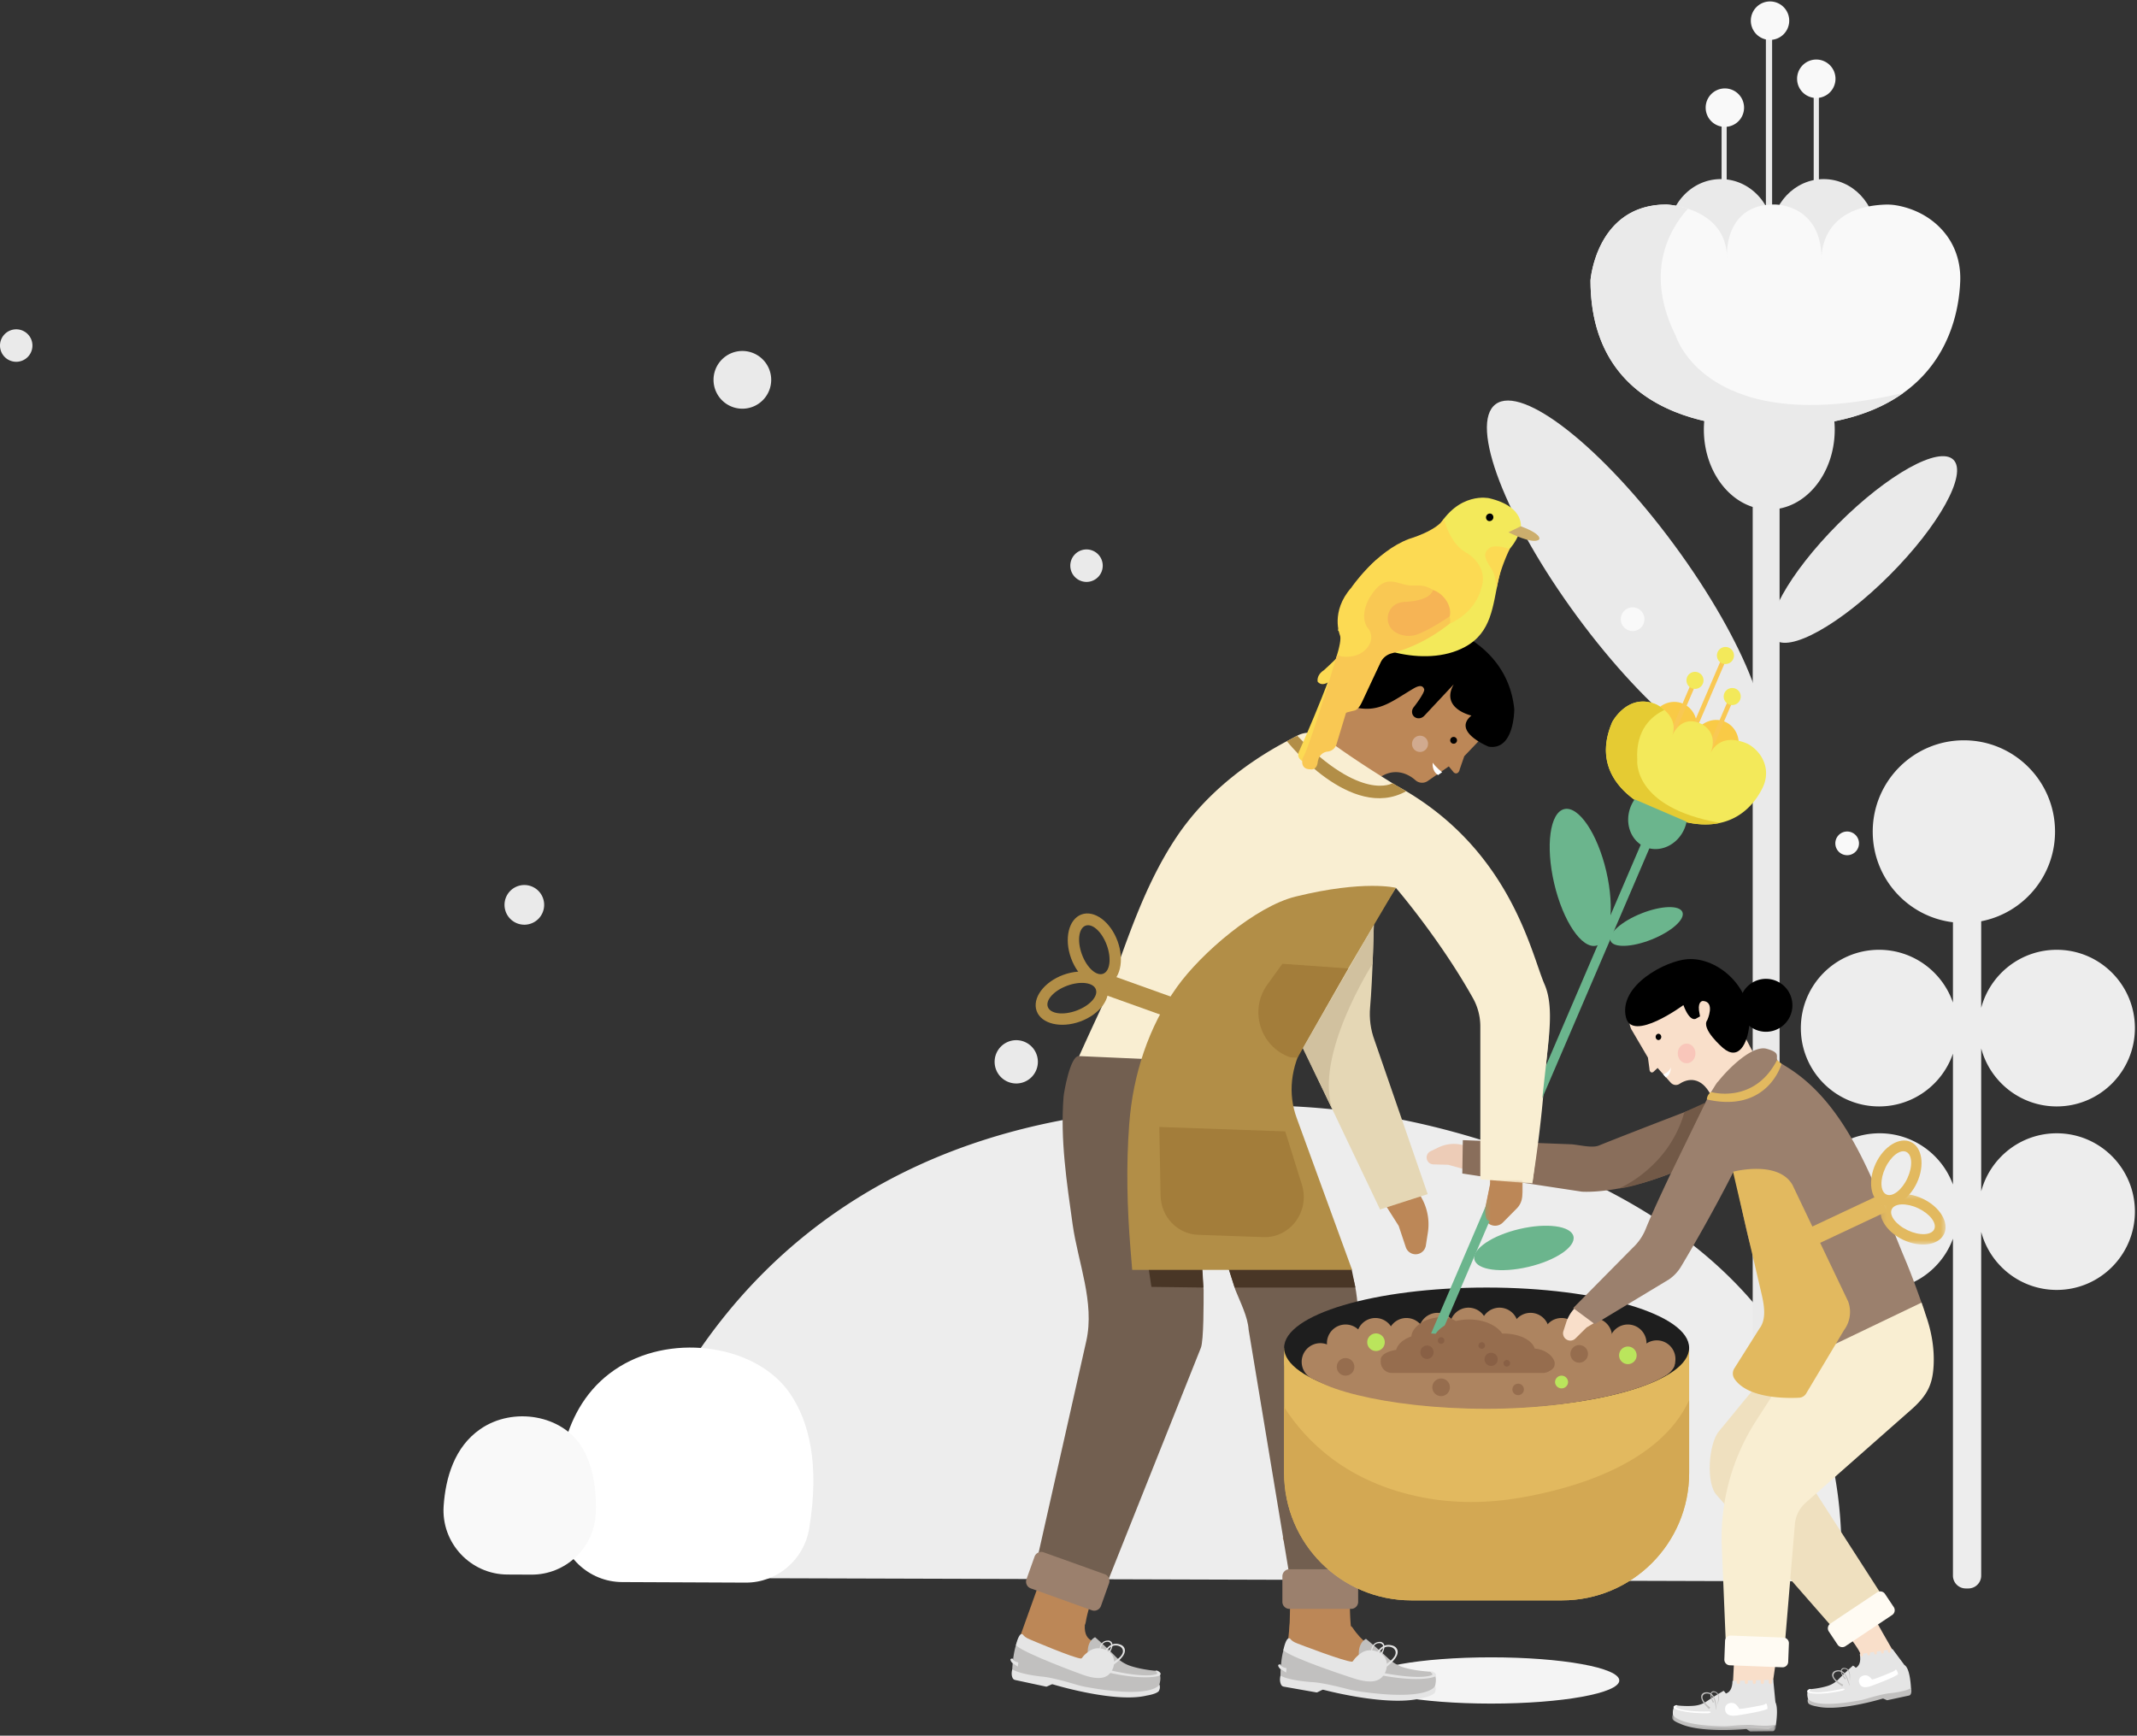 <svg xmlns="http://www.w3.org/2000/svg" xmlns:xlink="http://www.w3.org/1999/xlink" width="474" height="385" viewBox="0 0 474 385">
    <rect x="0" y="0" width="474" height="385" fill="#333333" stroke="none"/>
    <defs>
        <path id="a" d="M.02.028h23.036v3.817H.019z"/>
        <path id="c" d="M.158.285h14.46v11.211H.158z"/>
        <path id="e" d="M.233.083H8.58V11.05H.233z"/>
        <path id="g" d="M0 .261h15.108v34.093H0z"/>
    </defs>
    <g fill="none" fill-rule="evenodd">
        <path fill="#EDEDED" d="M456.194 251.385c-8.027 0-14.777 5.464-16.753 12.881v-31.722c1.976 7.418 8.726 12.882 16.753 12.882 9.578 0 17.342-7.778 17.342-17.373 0-9.594-7.764-17.372-17.342-17.372-8.027 0-14.777 5.464-16.753 12.881v-19.21c9.329-1.797 16.378-10.014 16.378-19.884 0-11.185-9.052-20.253-20.218-20.253s-20.218 9.068-20.218 20.253c0 10.363 7.77 18.902 17.792 20.104v17.814c-2.346-6.811-8.797-11.705-16.393-11.705-9.578 0-17.342 7.778-17.342 17.372 0 9.595 7.764 17.373 17.342 17.373 7.596 0 14.047-4.894 16.393-11.705v29.023c-2.443-6.63-8.807-11.36-16.274-11.36-9.578 0-17.342 7.779-17.342 17.373 0 9.595 7.764 17.373 17.342 17.373 7.467 0 13.831-4.728 16.274-11.36v74.738a2.846 2.846 0 0 0 2.835 2.841h.595a2.847 2.847 0 0 0 2.836-2.84v-76.26c1.976 7.417 8.726 12.881 16.753 12.881 9.578 0 17.342-7.778 17.342-17.373 0-9.594-7.764-17.372-17.342-17.372M134.287 349.974s12.736-96.127 120.572-103.984c32.012-2.332 54.927-.153 83.14 10.053 35.625 12.889 73.413 39.58 70.273 94.75l-273.985-.819z"/>
        <path fill="#EAEAEA" d="M419.124 127.59c-10.968 10.987-22.408 17.341-25.552 14.192-3.144-3.15 3.199-14.61 14.166-25.597 10.969-10.988 22.408-17.342 25.552-14.192 3.144 3.15-3.198 14.61-14.166 25.597M349.852 136.795c-15.94-21.645-24.044-42.752-18.102-47.143 5.942-4.392 23.68 9.596 39.62 31.242 15.939 21.645 24.043 42.752 18.1 47.144-5.94 4.39-23.68-9.597-39.618-31.243"/>
        <path fill="#EAEAEA" d="M388.762 330.59h5.961V72.605h-5.961zM240.89 121.876a3.6 3.6 0 0 0-3.489 3.707 3.598 3.598 0 0 0 3.702 3.494 3.6 3.6 0 0 0 3.489-3.707 3.6 3.6 0 0 0-3.702-3.494"/>
        <path fill="#F9F9F9" d="M362.05 134.722a2.627 2.627 0 0 0-2.546 2.705 2.626 2.626 0 0 0 2.7 2.55 2.626 2.626 0 0 0 2.546-2.705 2.626 2.626 0 0 0-2.7-2.55M409.633 184.445a2.627 2.627 0 0 0-2.545 2.706 2.626 2.626 0 0 0 2.7 2.55 2.626 2.626 0 0 0 2.546-2.706 2.626 2.626 0 0 0-2.7-2.55"/>
        <path fill="#EAEAEA" d="M3.49 73.051a3.6 3.6 0 0 0-3.488 3.706 3.6 3.6 0 0 0 3.701 3.494 3.6 3.6 0 0 0 3.49-3.706A3.599 3.599 0 0 0 3.49 73.05M164.472 77.855a6.4 6.4 0 0 0-6.203 6.59 6.398 6.398 0 0 0 6.581 6.21 6.399 6.399 0 0 0 6.203-6.59 6.398 6.398 0 0 0-6.58-6.21M225.268 230.733a4.8 4.8 0 0 0-4.652 4.943 4.798 4.798 0 0 0 4.935 4.658 4.8 4.8 0 0 0 4.653-4.942 4.798 4.798 0 0 0-4.936-4.659M116.172 196.315a4.4 4.4 0 0 0-4.264 4.53 4.399 4.399 0 0 0 4.524 4.271 4.4 4.4 0 0 0 4.264-4.53 4.398 4.398 0 0 0-4.524-4.27M393.314 52.008c0 6.783-5.203 12.281-11.622 12.281s-11.622-5.498-11.622-12.28c0-6.783 5.203-12.282 11.622-12.282s11.622 5.499 11.622 12.281"/>
        <path fill="#EAEAEA" d="M416.12 52.008c0 6.783-5.204 12.281-11.623 12.281-6.418 0-11.622-5.498-11.622-12.28 0-6.783 5.204-12.282 11.622-12.282 6.419 0 11.622 5.499 11.622 12.281"/>
        <path fill="#EAEAEA" d="M391.686 48.467h1.38V4.585h-1.38z"/>
        <path fill="#F9F9F9" d="M396.86 4.585a4.261 4.261 0 0 1-4.257 4.265 4.261 4.261 0 0 1-4.258-4.265 4.261 4.261 0 0 1 4.258-4.266 4.261 4.261 0 0 1 4.258 4.266"/>
        <path fill="#EAEAEA" d="M402.289 64.122h1.153V20.24h-1.153z"/>
        <path fill="#F9F9F9" d="M407.123 17.472a4.262 4.262 0 0 1-4.258 4.265 4.261 4.261 0 0 1-4.258-4.265 4.261 4.261 0 0 1 4.258-4.265 4.261 4.261 0 0 1 4.258 4.265"/>
        <path fill="#EAEAEA" d="M381.861 71.117h1.128V27.236h-1.128z"/>
        <path fill="#F9F9F9" d="M386.844 23.878a4.261 4.261 0 0 1-4.258 4.265 4.261 4.261 0 0 1-4.257-4.265 4.261 4.261 0 0 1 4.257-4.265 4.261 4.261 0 0 1 4.258 4.265M393.537 94.644s-40.751 3.703-40.751-32.473c0 0 1.273-16.806 16.873-16.806 0 0 13.393.57 13.393 11.963 0 0-.976-11.963 10.485-11.963 0 0 10.506-.285 10.506 12.248 0 0-.907-11.636 14.08-12.226.829-.032 1.664.022 2.48.16 2.824.476 7.73 2.025 11.18 6.678 2.202 2.969 3.144 6.567 3.007 10.162-.37 9.608-5.064 32.341-41.253 32.257"/>
        <path fill="#EAEAEA" d="M371.743 74.599c-6.833-13.68-1.938-23.157 2.628-28.303-2.57-.838-4.712-.931-4.712-.931-15.6 0-16.874 16.806-16.874 16.806 0 36.176 40.752 32.473 40.752 32.473 13.438.03 22.529-3.086 28.673-7.507-43.554 10.373-50.467-12.538-50.467-12.538"/>
        <path fill="#EAEAEA" d="M377.926 95.277c0 9.802 6.498 17.748 14.514 17.748 8.016 0 14.514-7.946 14.514-17.748a21.54 21.54 0 0 0-.39-4.027h-28.248a21.54 21.54 0 0 0-.39 4.027"/>
        <g>
            <path fill="#EDCCB7" d="M326.611 259.871l-5.376-1.498-3.315-.091a1.533 1.533 0 0 1-.623-2.91l1.729-.838a7.932 7.932 0 0 1 6.36-.243l1.225 5.58z"/>
            <path fill="#896E5B" d="M387.528 246.85s-.289-3.543-4.365-3.807c0 0-21.015 8.013-28.531 11.06-1.528.619-4.501-.186-6.147-.281l-24.02-.92-.117 7.403 26.512 4.026s14.217 1.19 34.168-11.453a5.745 5.745 0 0 0 2.172-2.475c.463-1.028.809-2.357.328-3.552"/>
            <path fill="#F9DFCA" d="M393.156 373.704s2.036-14.119 2.977-21.213l-7.386 1.686c-3.951 1.095-5.176 5.516-4.458 9.56.634 3.571.111 8.294.036 10.344-.155 4.226 8.83-.377 8.83-.377"/>
            <path fill="#E5E5E5" d="M381.64 375.649s2.56.833 2.647-2.796l9.028-.255.51 5.273-10.686 2.776s-3.916-3.393-1.5-4.998"/>
            <path fill="#E5E5E5" d="M393.894 382.667s.79-4.68-.434-5.459c0 0-8.34 1.978-9.758 1.681l-.845-.917s.695-1.89-.554-2.916c0 0-1.97 1.123-3.726 2.32a5.852 5.852 0 0 1-2.744.984c-.87.083-2.053.112-3.554-.035 0 0-1.454-.38-1.204 2.145l.447.727s3.37 1.903 8.212 1.965c4.842.062 7.307.055 7.307.055l5.236.334 1.617-.884z"/>
            <path fill="#C1C0BF" d="M381.175 377.33s.583-1.954-1.068-2.186c0 0-1.485-.093-.167 2.558l.249-.164s-1.31-1.929-.125-2.187c0 0 1.344-.101 1.005 1.911-.34 2.013.106.068.106.068"/>
            <path fill="#C1C0BF" d="M380.616 377.975s-.136-2.828-2.336-2.58a1.134 1.134 0 0 0-.593.23c-.437.356-.88 1.291 1.379 3.485l.269-.353s-2.392-1.763-1.533-2.78a.965.965 0 0 1 .626-.319c.559-.07 1.63.1 2.006 2.274.518 2.995.182.043.182.043"/>
            <g transform="translate(370.862 380.245)">
                <mask id="b" fill="#fff">
                    <use xlink:href="#a"/>
                </mask>
                <path fill="#C1C0BF" d="M23.042 2.258s.11.72-.289 1.286a.58.58 0 0 1-.466.247l-4.886.054a.264.264 0 0 1-.156-.05l-.611-.438a.34.34 0 0 0-.23-.064c-1.172.106-10.265.847-14.626-1.2 0 0-1.765-.647-1.729-1.221 0 0-.128-.41.146-.844 0 0 .458 2.437 11.089 2.636a14.6 14.6 0 0 0 1.606-.06c1.303-.12 4.058-.334 5.458-.153 0 0 3.346.338 4.694-.193" mask="url(#b)"/>
            </g>
            <path fill="#FFF" d="M379.04 379.62s-5.336.218-7.22-.839c-.114-.063-.103-.232.015-.289.178-.085.337-.197.121-.25-.186-.045-.43.066-.593.165a.309.309 0 0 0-.039.515s1.8 1.185 7.605 1.103c0 0 1.122-.217.11-.405M391.827 377.957c-.063-.087-.189-.085-.264-.008-.08.083-.272.21-.713.29 0 0-4.518.935-5.083.799-.042-.01-.156-.272-.181-.311a3.083 3.083 0 0 0-.527-.63c-.512-.454-1.28-.455-1.857-.127-.74.421-.723 1.62-.154 2.173.58.564 1.688.454 2.402.347 0 0 5.634-.838 6.595-1.45 0 0-.012-.8-.218-1.083"/>
            <path fill="#F9DFCA" d="M420.346 366.97s-3.945-6.616-10.987-19.747l-10.434 4.518s13.327 11.803 14.012 15.975c.686 4.173 7.41-.747 7.41-.747"/>
            <path fill="#E5E5E5" d="M410.476 370.177s2.675.308 2.04-3.266l7.271-1.108 3.073 4.128-9.923 4.847s-4.511-2.547-2.46-4.6"/>
            <path fill="#E5E5E5" d="M423.877 374.618s-.153-4.745-1.506-5.264c0 0-7.782 3.597-9.231 3.589l-1.01-.732s.307-1.99-1.121-2.747c0 0-1.709 1.492-3.192 3.015a5.86 5.86 0 0 1-2.494 1.51c-.837.256-1.99.518-3.49.673 0 0-1.501-.084-.755 2.342l.582.624s3.68 1.194 8.438.292c4.758-.903 7.172-1.4 7.172-1.4l5.198-.714 1.41-1.188z"/>
            <path fill="#C1C0BF" d="M410.354 371.917s.185-2.03-1.48-1.93c0 0-1.474.204.344 2.54l.211-.209s-1.667-1.63-.555-2.12c0 0 1.297-.366 1.363 1.674.066 2.04.117.045.117.045"/>
            <path fill="#C1C0BF" d="M409.934 372.66s-.693-2.745-2.8-2.063a1.133 1.133 0 0 0-.536.344c-.358.435-.607 1.44 2.042 3.14l.193-.4s-2.693-1.252-2.053-2.42a.971.971 0 0 1 .55-.436c.534-.18 1.618-.226 2.418 1.83 1.101 2.832.186.005.186.005M423.855 374.455s.25.684-.029 1.318a.578.578 0 0 1-.407.335l-4.778 1.025a.263.263 0 0 1-.163-.017l-.686-.308a.339.339 0 0 0-.238-.017c-1.128.337-9.892 2.872-14.572 1.733 0 0-1.86-.283-1.937-.853 0 0-.206-.376-.024-.857 0 0 .932 2.298 11.39.378.527-.097 1.05-.223 1.562-.378 1.254-.376 3.912-1.134 5.32-1.235 0 0 3.346-.335 4.562-1.124"/>
            <path fill="#FFF" d="M408.715 374.587s-5.185 1.274-7.242.614c-.124-.04-.146-.207-.042-.287.156-.119.29-.26.069-.268-.191-.008-.408.149-.55.278a.308.308 0 0 0 .065.513s2 .803 7.672-.432c0 0 1.057-.435.028-.418M420.609 370.4c-.074-.068-.19-.042-.244.042-.06.092-.212.244-.603.4 0 0-3.984 1.705-4.529 1.685-.041-.001-.194-.221-.225-.252a2.885 2.885 0 0 0-.602-.481c-.556-.322-1.262-.18-1.733.23-.603.525-.363 1.626.262 2.028.64.41 1.638.102 2.277-.13 0 0 5.028-1.823 5.799-2.566 0 0-.16-.734-.402-.956"/>
            <path fill="#EFE0BF" d="M403.664 296.05c-6.065.23-16.126 14.012-22.39 21.429-2.304 2.73-2.958 11.735-.422 14.252l27.738 31.693 10.173-7.467-23.769-36.915 21.365-23.68-12.695.687z"/>
            <path fill="#BC8757" d="M305.74 264.835l4.496 7.084 1.578 4.732a2.298 2.298 0 0 0 2.029 1.566 2.298 2.298 0 0 0 2.419-1.94l.446-2.854a11.97 11.97 0 0 0-2.429-9.26l-8.54.672zM329.946 255.774l.622 6.912-1.311 6.276c-.202.966.2 1.959 1.016 2.511a2.423 2.423 0 0 0 3.082-.304l3.09-3.128a4.14 4.14 0 0 0 1.194-2.896l.018-5.634-7.71-3.737zM228.084 358.183s8.054-17.392 8.745-27.593l12.34 6.277s-7.312 16.72-8.291 22.68c-.98 5.961-12.794-1.364-12.794-1.364M285.927 364.54c-.009-3.586 1.063-17.597-1.433-23.474l15.31.17s-.949 15.866.043 21.031c.992 5.166-13.92 2.274-13.92 2.274"/>
            <path fill="#F9DFCA" d="M362.054 228.682l3.468 5.915.333 2.454c-.008.613.361 1.044.844.748l.97-.904 2.878 3.227c.522.599 1.345.73 1.987.298 1.86-1.254 4.813-1.645 6.93 2.462 0 0 9.258 1.348 12.404-3.904 0 0-7.255-12.952-7.833-15.7 0 0-4.023-9.31-10.975-6.86 0 0-10.78 1.358-11.628 7.162 0 0-.506 3.556.622 5.102"/>
            <path fill="#F9C6BA" d="M372.136 233.637c-.016 1.207.849 2.2 1.933 2.218 1.084.018 1.976-.945 1.992-2.152.017-1.206-.849-2.2-1.933-2.218-1.084-.018-1.976.945-1.992 2.152"/>
            <path fill="#FFF" d="M368.919 238.334s1.472-.56 1.687-1.602c0 0 .066 1.694-1.126 2.246l-.561-.644z"/>
            <path fill="#BC8757" d="M330.818 161.404l-6.037 6.338-1.007 2.908c-.127.75-.725 1.183-1.312.7l-1.11-1.347-4.63 3.21a2.216 2.216 0 0 1-2.759-.139c-2.238-1.998-6.151-3.22-9.946 1.254 0 0-7.23-3.282-10.305-10.48 0 0 6.882-8.727 8.286-11.932 0 0 7.814-12.983 16.68-8.243 0 0 14.3 4.375 14.137 11.666 0 0-.12 4.464-1.997 6.065"/>
            <path fill="#D1AA8F" d="M316.726 165.27a1.776 1.776 0 1 1-3.5-.597 1.775 1.775 0 1 1 3.5.596"/>
            <path fill="#000" d="M373.388 222.95s-11.389 8.393-12.744 2.704c-1.685-7.078 8.852-12.565 13.655-12.896 6.883-.473 14.587 6.514 13.685 14.844-.411 3.8-2.315 7.842-5.816 4.852-.001-.001-4.973-4.248-3.475-6.186 0 0 1.833-4.07-.965-4.236 0 0-1.13-.03-.884 2.093l.232 1.324-.86.486s-1.322 1.026-2.828-2.985"/>
            <path fill="#E5D7B5" d="M297.816 171.464s5.209-1.132 7.366 4.62c0 0-.194 35.199-1.282 47.349-.221 2.469.11 4.947.965 7.274l11.807 34.173-10.566 3.402-17.35-36.404s-7.918-19.945 1.507-54.185c.446-1.619 1.338-3.1 2.6-4.207 1.272-1.115 3.03-2.193 4.953-2.022"/>
            <path fill="#000" d="M330.195 165.622s-8.214-3.31-3.82-6.896c0 0-6.974-1.546-3.922-6.934l-6.528 6.972c-.621.663-1.572.76-2.227.227-.602-.49-.664-1.448-.141-2.107 1.063-1.34 2.502-3.464 2.336-3.991-.308-.975-1.225-.833-2.32-.19-4.617 2.714-7.46 5.262-12.442 4.32l-.585-.032c-.732-.138-1.314-.735-1.425-1.53a4.614 4.614 0 0 1 .754-3.216c3.164-4.644 10.643-16.13 21.757-12.685 0 0 12.876 4.065 14.24 17.735 0 0 .072 9.243-5.677 8.327"/>
            <path fill="#020202" d="M323.166 164.341a.755.755 0 1 1-1.49-.25.755.755 0 0 1 1.49.25"/>
            <path fill="#F4F4F4" d="M359.168 372.759c0 2.832-12.728 5.129-28.428 5.129-15.702 0-28.43-2.297-28.43-5.13 0-2.832 12.728-5.129 28.43-5.129 15.7 0 28.428 2.297 28.428 5.13"/>
            <path fill="#020202" d="M368.474 230.143c-.07.38-.403.624-.744.547-.341-.078-.561-.45-.491-.829.07-.38.403-.624.744-.546.341.077.561.448.491.828"/>
            <path fill="#F9EED2" d="M309.834 174.326s-9.498-5.713-15.962-10.64a5.713 5.713 0 0 0-6.144-.496l-2.292 1.216c-9.604 5.092-18.38 12.162-24.47 21.258-7.131 10.65-11.042 23.098-15.373 35.048-.114.314-11.997 25.426-7.217 17.134l43.815-1.679 19.582-27.202s2.872-4.185 7.833-12.032c0 0 9.744 11.314 17.119 24.5a12.84 12.84 0 0 1 1.619 6.268v33.846l11.508.887s1.778-10.284 2.729-22.717c.606-7.932 2.387-15.92 0-21.387-2.947-6.745-7.547-30.235-32.747-44.004"/>
            <path fill="#725F50" d="M239.29 234.259c-1.899-.083-3.3 7.974-3.382 8.998-.761 9.477.691 18.978 2.008 28.34 1.183 8.418 4.946 17.319 3.031 25.86l-10.714 47.568 15.475 5.736 20.652-51.79c.65-1.63.608-10.242.608-12.846l-2.443-29.88 9.49 29.88c1.052 2.64 2.758 5.965 2.934 8.801l9.054 54.547s5.797 2.964 13.891.872l1.286-57.158c.139-3.083-.26-7.522-1.286-10.432l-17.703-46.588-42.9-1.908"/>
            <path fill="#BC8757" d="M243.658 364.18s-3.82.44-2.915-4.667l-10.21-8.42-4.567 12.734 14.177 6.926s6.444-3.639 3.515-6.573M304.068 364.878s-1.667-.254-4.174-3.993l-13.07-8.096-1.388 13.812 16.569 7.182s5.638-6.44 2.063-8.905"/>
            <path fill="#C1C0BF" d="M284.006 371.927s-.027-7.106 1.97-7.955c0 0 11.834 4.96 14.001 4.87l1.472-1.15s-.566-2.96 1.528-4.17c0 0 2.554 2.073 4.828 4.233 1.07 1.017 2.35 1.799 3.772 2.189 1.277.35 3.065.7 5.407.857 0 0 2.24-.207 1.255 3.462l-.836.966s-5.44 1.985-12.607.893c-7.166-1.093-10.804-1.706-10.804-1.706l-7.814-.787-2.172-1.702z"/>
            <path fill="#E5E5E5" d="M304.09 367.156s-.386-3.027 2.108-2.966c0 0 2.217.224-.376 3.818l-.328-.302s2.406-2.53.717-3.2c0 0-1.96-.479-1.95 2.577.011 3.055-.172.073-.172.073"/>
            <path fill="#E5E5E5" d="M304.757 368.245s.89-4.144 4.08-3.237c.31.088.604.243.818.484.56.632.986 2.121-2.885 4.81l-.31-.588s3.96-2.02 2.94-3.732c-.185-.31-.5-.52-.846-.623-.81-.24-2.433-.25-3.518 2.868-1.495 4.297-.28.018-.28.018M284.03 371.683s-.364 1.123.173 2.084c.113.203.334.324.562.365l7.21 1.275a.392.392 0 0 0 .242-.034l1.01-.5a.507.507 0 0 1 .355-.037c1.705.443 14.953 3.761 21.89 1.805 0 0 2.767-.525 2.852-1.381 0 0 .29-.573-.01-1.283 0 0-1.274 3.499-17.096 1.17a21.334 21.334 0 0 1-2.278-.469c-1.895-.496-5.912-1.486-8.024-1.56 0 0-5.025-.32-6.886-1.435M306.684 371.061s7.826 1.626 10.867.527c.184-.067.208-.317.048-.43-.24-.17-.45-.374-.118-.4.286-.022.619.202.837.388a.462.462 0 0 1-.07.77s-2.947 1.31-11.498-.23c0 0-1.605-.595-.066-.625M285.27 371.005l.098-.979s-1.337-.196-1.276-.807c0 0-1.147-.24-.214.904l1.392.882z"/>
            <path fill="#E5E5E5" d="M285.683 363.46c.185-.15.447-.053.583.142.164.236.579.62 1.62.995 0 0 10.625 4.097 12.055 3.994.107-.008.489-.6.566-.686.455-.497.964-.959 1.536-1.318 1.429-.9 3.297-.594 4.571.438 1.635 1.323 1.11 4.235-.496 5.351-1.64 1.14-4.292.425-5.99-.122 0 0-13.38-4.312-15.472-6.191 0 0 .373-2.072 1.027-2.603"/>
            <path fill="#C1C0BF" d="M224.513 370.524s.218-6.78 2.152-7.52c0 0 11.117 5.139 13.188 5.127l1.443-1.045s-.438-2.843 1.6-3.925c0 0 2.442 2.132 4.561 4.308a8.368 8.368 0 0 0 3.563 2.157c1.196.364 2.844.74 4.986.96 0 0 2.145-.12 1.08 3.346l-.832.893s-5.258 1.705-12.055.416c-6.798-1.289-10.247-2-10.247-2l-7.426-1.02-2.013-1.697z"/>
            <path fill="#E5E5E5" d="M243.833 366.666s-.264-2.901 2.113-2.757c0 0 2.107.29-.49 3.629l-.302-.3s2.382-2.33.794-3.028c0 0-1.853-.523-1.948 2.39-.095 2.915-.167.066-.167.066"/>
            <path fill="#E5E5E5" d="M244.432 367.727s.992-3.921 4.002-2.947c.293.095.569.252.764.49.512.622.868 2.057-2.916 4.487l-.277-.57s3.848-1.79 2.933-3.458c-.166-.302-.46-.514-.785-.624-.764-.257-2.312-.323-3.454 2.614-1.573 4.047-.267.008-.267.008M224.544 370.291s-.356.977.041 1.883a.826.826 0 0 0 .582.48l6.827 1.464c.078.016.16.008.233-.025l.98-.441a.485.485 0 0 1 .34-.024c1.61.482 14.133 4.104 20.818 2.476 0 0 2.656-.405 2.767-1.218 0 0 .295-.537.035-1.224 0 0-1.332 3.283-16.273.54a20.854 20.854 0 0 1-2.232-.54c-1.792-.539-5.588-1.621-7.6-1.765 0 0-4.78-.479-6.518-1.606M246.174 370.48s7.408 1.82 10.346.877c.179-.057.21-.296.06-.41-.223-.17-.415-.37-.097-.384.273-.01.582.214.784.399a.44.44 0 0 1-.092.733s-2.857 1.146-10.96-.618c0 0-1.51-.622-.041-.597M225.75 369.687l.127-.93s-1.268-.233-1.188-.814c0 0-1.087-.268-.236.856l1.297.888z"/>
            <path fill="#E5E5E5" d="M226.343 362.555c.186-.17.475-.106.612.106.148.23.53.61 1.51 1.005 0 0 9.995 4.274 11.361 4.224.103-.003.487-.555.564-.634.451-.458.953-.881 1.51-1.205 1.394-.807 3.166-.452 4.346.576 1.514 1.319.912 4.078-.657 5.088-1.603 1.03-4.109.257-5.71-.324 0 0-12.613-4.574-14.545-6.438 0 0 .4-1.841 1.009-2.398"/>
            <path fill="#9B806D" d="M242.182 357.19l-13.55-4.854a1.587 1.587 0 0 1-.955-2.02l1.793-5.026a1.581 1.581 0 0 1 2.017-.956l13.55 4.854a1.586 1.586 0 0 1 .955 2.02l-1.793 5.025a1.582 1.582 0 0 1-2.017.956M299.686 356.881h-13.685a1.567 1.567 0 0 1-1.56-1.564v-5.665c0-.86.702-1.564 1.56-1.564h13.685c.86 0 1.562.704 1.562 1.564v5.665c0 .86-.703 1.564-1.562 1.564"/>
            <path fill="#F9DFCA" d="M385.56 373.552a.351.351 0 0 1-.35-.35v-.567c0-.192.158-.35.35-.35.192 0 .35.157.35.35v.567c0 .192-.158.35-.35.35M387.339 373.552a.35.35 0 0 1-.35-.35v-.567a.35.35 0 0 1 .35-.35c.192 0 .35.157.35.35v.567c0 .192-.158.35-.35.35M389.118 373.552a.35.35 0 0 1-.35-.35v-.567a.35.35 0 0 1 .35-.35c.192 0 .35.157.35.35v.567c0 .192-.158.35-.35.35M390.897 373.552a.35.35 0 0 1-.35-.35v-.567a.35.35 0 0 1 .35-.35c.192 0 .35.157.35.35v.567c0 .192-.158.35-.35.35M392.676 373.552a.351.351 0 0 1-.35-.35v-.567c0-.192.157-.35.35-.35a.35.35 0 0 1 .349.35v.567a.35.35 0 0 1-.35.35M413.006 367.406a.303.303 0 0 1-.34-.26l-.125-.943a.302.302 0 0 1 .598-.08l.126.944a.303.303 0 0 1-.26.34M414.528 367.203a.303.303 0 0 1-.34-.26l-.125-.943a.302.302 0 0 1 .598-.08l.126.943a.303.303 0 0 1-.259.34M416.05 367a.303.303 0 0 1-.339-.26l-.125-.944a.302.302 0 0 1 .598-.08l.125.944a.303.303 0 0 1-.259.34M417.572 366.796a.303.303 0 0 1-.339-.26l-.125-.943a.302.302 0 0 1 .598-.08l.126.943a.303.303 0 0 1-.26.34M419.095 366.593a.303.303 0 0 1-.34-.26l-.125-.943a.302.302 0 0 1 .598-.08l.126.943a.303.303 0 0 1-.26.34"/>
            <path fill="#E2B95F" d="M346.461 354.99h-33.436c-15.574 0-28.2-12.648-28.2-28.25v-27.768h89.836v27.768c0 15.602-12.626 28.25-28.2 28.25"/>
            <path fill="#E2B95F" d="M374.66 301.911c0 9.007-20.11 16.309-44.917 16.309-24.807 0-44.917-7.302-44.917-16.309 0-9.007 20.11-13.74 44.917-13.74 24.807 0 44.918 4.733 44.918 13.74"/>
            <path fill="#1E1E1E" d="M374.66 298.972c0 7.383-20.11 13.37-44.917 13.37-24.807 0-44.918-5.987-44.918-13.37 0-7.384 20.11-13.37 44.918-13.37 24.807 0 44.917 5.986 44.917 13.37"/>
            <path fill="#FFF" d="M319.876 171.284s-1.465-1.101-2.075-2.107c0 0-.322 1.777 1.17 2.751l.905-.644z"/>
            <path fill="#000" d="M397.56 223.3a5.866 5.866 0 0 1-6.158 5.56 5.868 5.868 0 0 1-5.55-6.168 5.866 5.866 0 0 1 6.157-5.56 5.869 5.869 0 0 1 5.55 6.169"/>
            <path fill="#B28E47" d="M258.751 225.557l-14.734-5.278 1.527-4.28 14.735 5.278z"/>
            <path fill="#493626" d="M254.77 281.333l.62 4.12 11.535.149-.315-5.866zM272.23 280.52l1.619 5.082h26.781l-.806-3.958a.812.812 0 0 0-.795-.65l-26.8-.475z"/>
            <path fill="#B28E47" d="M309.606 196.933s-6.996-1.795-22.24 1.945c-8.8 2.16-20.887 12.47-26.292 20.035-6.372 8.918-9.777 19.52-10.603 30.406-.702 9.254-.472 18.571.283 27.79l.373 4.57h48.768l-12.285-33.696c-1.936-5.31-1.426-11.255 1.96-17.096l20.036-33.954zM308.858 173.731s-6.874 4.218-21.13-10.54l-2.292 1.214s14.184 17.952 26.468 11.1l-3.046-1.774z"/>
            <path fill="#A37D3A" d="M257.138 249.984l27.935.982 3.694 11.822c1.833 5.865-2.55 11.836-8.533 11.626l-14.486-.51c-4.58-.161-8.234-3.979-8.323-8.697l-.287-15.223zM299.048 214.825l-14.607-1.038-3.313 4.58c-4.14 5.723-1.611 13.826 5.046 16.168l1.624.088 11.25-19.798z"/>
            <path fill="#B28E47" d="M244.675 215.998c-1.527.56-3.637-1.377-4.71-4.323-1.075-2.947-.708-5.79.82-6.348 1.527-.558 3.636 1.377 4.71 4.324 1.075 2.947.707 5.789-.82 6.347m-4.795-13.152c-2.85 1.042-3.884 5.387-2.31 9.705 1.574 4.317 5.16 6.971 8.01 5.929 2.849-1.043 3.883-5.388 2.31-9.705-1.575-4.317-5.16-6.972-8.01-5.93"/>
            <path fill="#B28E47" d="M243.067 219.462c.558 1.53-1.374 3.643-4.316 4.72-2.941 1.075-5.778.707-6.336-.823-.558-1.53 1.375-3.643 4.316-4.719 2.942-1.076 5.778-.708 6.336.822m-13.129 4.803c1.041 2.855 5.378 3.89 9.688 2.314 4.309-1.577 6.96-5.169 5.918-8.023-1.04-2.855-5.378-3.89-9.687-2.314-4.31 1.577-6.96 5.169-5.919 8.023"/>
            <path fill="#AD8460" d="M296.988 302.082a4.137 4.137 0 0 1-4.133 4.141 4.137 4.137 0 0 1-4.134-4.14 4.137 4.137 0 0 1 4.134-4.142 4.137 4.137 0 0 1 4.133 4.141M309.208 296.499a4.137 4.137 0 0 1-4.133 4.14 4.137 4.137 0 0 1-4.134-4.14 4.137 4.137 0 0 1 4.134-4.142 4.137 4.137 0 0 1 4.133 4.142"/>
            <path fill="#AD8460" d="M316.09 296.499a4.137 4.137 0 0 1-4.134 4.14 4.137 4.137 0 0 1-4.133-4.14 4.137 4.137 0 0 1 4.133-4.142 4.137 4.137 0 0 1 4.134 4.142"/>
            <path fill="#AD8460" d="M322.972 295.353a4.137 4.137 0 0 1-4.134 4.14 4.137 4.137 0 0 1-4.134-4.14 4.137 4.137 0 0 1 4.134-4.141 4.137 4.137 0 0 1 4.134 4.141"/>
            <path fill="#AD8460" d="M329.853 294.207a4.137 4.137 0 0 1-4.133 4.141 4.137 4.137 0 0 1-4.134-4.14 4.137 4.137 0 0 1 4.134-4.142 4.137 4.137 0 0 1 4.133 4.141"/>
            <path fill="#AD8460" d="M336.735 294.207a4.137 4.137 0 0 1-4.134 4.141 4.137 4.137 0 0 1-4.133-4.14 4.137 4.137 0 0 1 4.133-4.142 4.137 4.137 0 0 1 4.134 4.141"/>
            <path fill="#AD8460" d="M343.616 295.353a4.137 4.137 0 0 1-4.133 4.14 4.137 4.137 0 0 1-4.134-4.14 4.137 4.137 0 0 1 4.134-4.141 4.137 4.137 0 0 1 4.133 4.141"/>
            <path fill="#AD8460" d="M350.498 296.499a4.137 4.137 0 0 1-4.134 4.14 4.137 4.137 0 0 1-4.133-4.14 4.137 4.137 0 0 1 4.133-4.142 4.137 4.137 0 0 1 4.134 4.142M302.59 297.941a4.137 4.137 0 0 1-4.133 4.141 4.137 4.137 0 0 1-4.134-4.14 4.137 4.137 0 0 1 4.134-4.142 4.137 4.137 0 0 1 4.133 4.141M363.356 301.458a4.137 4.137 0 0 0 4.133 4.14 4.137 4.137 0 0 0 4.134-4.14 4.137 4.137 0 0 0-4.134-4.141 4.137 4.137 0 0 0-4.133 4.14"/>
            <path fill="#AD8460" d="M349.298 296.499a4.137 4.137 0 0 0 4.134 4.14 4.137 4.137 0 0 0 4.133-4.14 4.137 4.137 0 0 0-4.133-4.142 4.137 4.137 0 0 0-4.134 4.142"/>
            <path fill="#AD8460" d="M356.936 297.941a4.137 4.137 0 0 0 4.134 4.141 4.137 4.137 0 0 0 4.133-4.14 4.137 4.137 0 0 0-4.133-4.142 4.137 4.137 0 0 0-4.134 4.141"/>
            <path fill="#AD8460" d="M371.5 302.451c0 4.401-19.436 10.048-41.79 10.048s-40.475-4.981-40.475-9.383c0-4.402 18.121-7.97 40.476-7.97 22.353 0 41.79 2.904 41.79 7.305"/>
            <path fill="#BAE55C" d="M307.154 297.73a1.95 1.95 0 0 1-1.947 1.95 1.95 1.95 0 0 1-1.948-1.95 1.95 1.95 0 0 1 1.948-1.951 1.95 1.95 0 0 1 1.947 1.95M347.807 306.591a1.444 1.444 0 0 1-2.885 0c0-.798.646-1.445 1.442-1.445.797 0 1.443.647 1.443 1.445M363.017 300.64a1.95 1.95 0 0 1-1.947 1.95 1.95 1.95 0 0 1-1.948-1.95 1.95 1.95 0 0 1 1.948-1.952 1.95 1.95 0 0 1 1.947 1.951"/>
            <path fill="#966D4E" d="M321.595 307.73a1.95 1.95 0 0 1-1.947 1.952 1.95 1.95 0 0 1-1.948-1.951 1.95 1.95 0 0 1 1.948-1.951 1.95 1.95 0 0 1 1.947 1.95M352.224 300.317a1.95 1.95 0 0 1-1.948 1.951 1.95 1.95 0 0 1-1.947-1.951 1.95 1.95 0 0 1 1.947-1.95 1.95 1.95 0 0 1 1.948 1.95M300.404 303.195a1.95 1.95 0 0 1-1.947 1.952 1.95 1.95 0 0 1-1.948-1.952 1.95 1.95 0 0 1 1.948-1.95 1.95 1.95 0 0 1 1.947 1.95M338.008 308.2a1.274 1.274 0 1 1-1.273-1.275c.703 0 1.273.571 1.273 1.276M319.337 299.206c-3.002.703-5.791-.247-6.229-2.124-.438-1.877 1.64-3.968 4.642-4.671 3.002-.704 5.791.247 6.229 2.124.438 1.876-1.64 3.968-4.642 4.671"/>
            <path fill="#F9DFCA" d="M356.982 291.451l-5.057 2.998-2.488 2.456a1.61 1.61 0 0 1-1.765.333 1.614 1.614 0 0 1-.896-1.982l.626-1.926a8.377 8.377 0 0 1 4.455-5.017l5.125 3.138z"/>
            <path fill="#9B806D" d="M422.611 279.454c-6.167-14.597-11.907-33.789-26.087-42.668l-1.806-1.13c-1.556-.975.953-1.967-2.85-3.015-3.204-.883-8.508 4.4-10.772 7.255-.357.207-1.464 2.32-1.832 2.657 0 0-11.043 22.067-14.216 30.009a11.725 11.725 0 0 1-2.91 4.24l-13.193 13.351 4.796 3.567 16.458-9.928a9.212 9.212 0 0 0 2.683-2.864c2.093-3.509 7.002-11.9 11.641-21.057.973 3.743 2.504 11.969 3.51 15.572 2.068 7.418 4.2 14.818 6.462 22.18.01.032 1.286 4.174 3.324 4.208 5.403 1.004 13.118.129 18.665-.034.786-.024 1.588-.053 2.4-.086 5.842-.241 9.753-6.123 7.742-11.622-1.241-3.394-2.455-6.942-4.005-10.61l-.01-.025z"/>
            <path fill="#F3E95A" d="M318.8 117.312c4.662-8.394 11.528-6.792 11.528-6.792 8.228 1.95 6.962 6.846 6.962 6.846l-.017.058c-.49 1.626-1.361 3.095-2.447 4.398-1.459 1.75-2.034 4.896-2.434 6.688-1.319 5.903-1.498 11.752-7.421 14.976-4.568 2.487-10.257 2.478-15.184 1.34-3.158-.73-6.23-1.821-9.19-3.132-.235-.104-3.89-1.668-3.826-1.876 7.709-25.303 17.562-14.462 22.029-22.506"/>
            <path fill="#FCDA53" d="M300.732 140.453c.014-1.888 3.369-.312 3.369-.312s1.461.562-2.283 4.26l-6.384 6.306s-1.965 1.946-3.162.52c0 0-.383-1.438 1.373-2.562 0 0 7.074-6.324 7.087-8.212"/>
            <path fill="#FCDA53" d="M312.517 119.546s6.2-1.785 7.78-4.515c0 0 1.113 5.636 5.188 7.72 0 0 4.92 2.873 2.989 7.985 0 0-1.31 6.32-9.545 8.557l-11.485 5.073-6.257 12.538-3.374.328-2.747 7.653-1.76-.164-1.858 3.47s-.685 1.516-2.442.694c0 0-1.7-.69-.772-2.422 0 0 10.271-22.853 8.964-25.581 0 0-2.171-5.206 2.518-10.513 0 0 5.403-8.02 12.801-10.823"/>
            <path fill="#F9C853" d="M299.895 145.573c1.429-.223 2.747-.971 3.571-2.162 1.603-2.314-.072-4.087-.072-4.087-2.066-2.882.438-6.823.438-6.823.982-1.546 2.328-3.39 4.32-3.498 1.545-.083 3.023.737 4.556.853 1.205.091 2.404-.133 3.579.265 1.957.665 3.685 2.141 4.507 4.058.223.519 1.312 3.706.676 4.21-5.249 4.16-10.254 5.874-12.779 6.527a3.826 3.826 0 0 0-2.509 2.085l-3.922 8.385c-.379.808-.912 1.918-1.754 2.207l-1.429.338c-.599.206-.498.102-.682.709l-1.955 6.458a2.285 2.285 0 0 1-1.954 1.612c-.977.099-1.795.786-2.062 1.733l-.125.44c-.18 2.116-1.645 1.76-1.645 1.76-2.52-.006-1.685-2.557-1.685-2.557 1.334-1.759 7.63-22.896 7.63-22.896.794.604 2.176.558 3.296.383"/>
            <path fill="#FCDA53" d="M334.858 121.784s-2.117 4.214-2.888 8.605a20.208 20.208 0 0 0-.577-2.989c-.445-1.653-3.224-3.997-1.269-5.622.001 0 .779-1.323 4.734.006"/>
            <path fill="#F6B455" d="M310.433 133.697a6.51 6.51 0 0 1 1.018-.197s5.56.005 6.402-2.613c0 0 1.903.459 3.202 2.757 0 0 .906 1.558.491 3.07 0 0-3.645 2.552-6.827 3.878-1.671.696-3.594.609-5.147-.321a10.21 10.21 0 0 1-.078-.048c-2.644-1.644-2.056-5.682.94-6.526"/>
            <path fill="#CCAE6D" d="M341.39 119.66c-1.328 1.247-6.803-1.592-6.803-1.592l2.734-1.332c4.956 1.856 4.07 2.923 4.07 2.923"/>
            <path fill="#000" d="M330.808 113.986a.86.86 0 0 1-.77 1.535.86.86 0 0 1 .77-1.535"/>
            <path fill="#F9EED2" d="M397.513 302.714l-8.026 12.476a47.955 47.955 0 0 0-7.58 27.938l1.067 25.616h12.581l2.556-30.63a7.174 7.174 0 0 1 2.403-4.784l23.796-20.989c3.25-2.995 4.357-5.322 4.575-9.417.193-3.636-.397-7.272-1.568-10.719l-1.107-3.261-28.697 13.77z"/>
            <path fill="#FFFBF3" d="M395.337 369.839l-11.664-.447a1.254 1.254 0 0 1-1.2-1.299l.156-4.09c.026-.689.61-1.23 1.296-1.204l11.664.447c.686.026 1.227.61 1.2 1.299l-.156 4.09a1.254 1.254 0 0 1-1.296 1.204M419.702 358.23l-10.376 6.93a1.257 1.257 0 0 1-1.74-.348l-1.947-2.925a1.262 1.262 0 0 1 .348-1.743l10.375-6.931a1.257 1.257 0 0 1 1.74.348l1.947 2.925c.383.575.227 1.36-.347 1.744"/>
            <path fill="#E2B95F" d="M384.397 259.91s9.952-2.65 13.18 2.913l12.362 25.878.03.087a6.74 6.74 0 0 1-.959 6.267l-8.39 14.046c-.333.56-.924.911-1.574.943-2.968.147-11.373.155-14.324-4.179a2.138 2.138 0 0 1-.032-2.337l5.555-8.812c1.609-2.069 1.068-5.178.472-7.732l-6.32-27.075zM379.518 242.23s9.558 2.806 14.649-7.097l.986.87s-3.031 10.964-16.55 7.875c0 0-.085-.912.915-1.647"/>
            <path fill="#E2B95F" d="M400.813 272.623l16.01-7.533 1.702 3.63-16.01 7.533z"/>
            <g transform="translate(416.922 264.569)">
                <mask id="d" fill="#fff">
                    <use xlink:href="#c"/>
                </mask>
                <path fill="#E2B95F" d="M2.675 3.679c.633-1.354 3.257-1.461 5.86-.24 2.602 1.222 4.2 3.31 3.566 4.664-.633 1.354-3.256 1.46-5.86.24C3.64 7.12 2.042 5.032 2.675 3.678M14.292 9.13c1.182-2.525-.952-6.024-4.765-7.814C5.714-.473 1.665.124.484 2.65c-1.182 2.526.952 6.025 4.765 7.814 3.813 1.79 7.862 1.193 9.043-1.333" mask="url(#d)"/>
            </g>
            <path fill="#E2B95F" d="M418.406 264.952c-1.351-.635-1.458-3.263-.239-5.87 1.22-2.608 3.304-4.207 4.655-3.573 1.352.634 1.459 3.262.24 5.87-1.22 2.607-3.304 4.207-4.656 3.573m5.443-11.639c-2.521-1.183-6.014.954-7.8 4.775-1.786 3.82-1.19 7.875 1.33 9.06 2.522 1.183 6.014-.955 7.8-4.775 1.787-3.82 1.191-7.876-1.33-9.06"/>
        </g>
        <path fill="#D3A853" d="M313.025 354.99h33.436c15.574 0 28.2-12.648 28.2-28.25v-16.157c-6.547 14.24-25.84 19.652-37.502 21.651-7.212 1.236-14.596 1.307-21.775-.108-16.492-3.252-25.628-12.311-30.558-20.01v14.624c0 15.602 12.625 28.25 28.199 28.25"/>
        <g>
            <path fill="#6BB58D" d="M366.352 208.395c-4.402 1.76-8.485 1.894-9.12.3-.634-1.593 2.42-4.31 6.822-6.07 4.402-1.76 8.485-1.893 9.12-.3.634 1.593-2.42 4.312-6.822 6.07M344.73 195.976c-1.954-8.367-.95-15.756 2.24-16.504 3.19-.747 7.36 5.43 9.314 13.797 1.953 8.367.95 15.755-2.24 16.503-3.19.748-7.36-5.43-9.314-13.796M337.038 272.616c6.066-1.422 11.423-.692 11.965 1.63.542 2.32-3.936 5.355-10.002 6.776-6.067 1.422-11.423.692-11.965-1.63-.542-2.321 3.936-5.355 10.002-6.776"/>
            <path fill="#6BB58D" d="M317.734 300.348l-1.91-.822 55.14-128.564 1.91.821z"/>
            <path fill="#F9CA46" d="M375.9 163.138c-1.185 2.766-4.268 4.094-6.886 2.968-2.617-1.127-3.777-4.282-2.59-7.047 1.186-2.765 4.269-4.094 6.886-2.968 2.617 1.127 3.777 4.282 2.59 7.047"/>
            <path fill="#F9CA46" d="M385.2 167.14c-1.187 2.766-4.27 4.095-6.887 2.968-2.617-1.126-3.777-4.281-2.591-7.047 1.186-2.765 4.269-4.094 6.886-2.967 2.617 1.126 3.777 4.28 2.591 7.047"/>
            <path fill="#F9C853" d="M375.515 163.495l-.94-.405 7.674-17.892.94.405z"/>
            <path fill="#F3E95A" d="M384.455 146.148a1.888 1.888 0 0 1-2.482.992 1.894 1.894 0 0 1-.99-2.486 1.888 1.888 0 0 1 2.482-.993 1.894 1.894 0 0 1 .99 2.487"/>
            <path fill="#F9C853" d="M376.53 173.726l-.94-.405 7.673-17.892.94.405z"/>
            <path fill="#F3E95A" d="M385.953 155.25a1.888 1.888 0 0 1-2.482.992 1.894 1.894 0 0 1-.99-2.486 1.889 1.889 0 0 1 2.482-.992 1.894 1.894 0 0 1 .99 2.486"/>
            <path fill="#F9C853" d="M368.17 170.38l-.94-.405 7.673-17.891.94.404z"/>
            <path fill="#F3E95A" d="M377.697 151.665a1.888 1.888 0 0 1-2.482.991 1.894 1.894 0 0 1-.99-2.486 1.889 1.889 0 0 1 2.482-.992 1.894 1.894 0 0 1 .99 2.487M368.536 180.56s-17.263-5.64-10.937-20.39c0 0 3.458-6.63 9.819-3.892 0 0 5.36 2.583 3.368 7.228 0 0 1.694-5.049 6.367-3.037 0 0 4.334 1.727 2.142 6.837 0 0 1.665-4.903 7.88-2.513.342.132.673.3.982.5 1.068.69 2.797 2.182 3.39 4.685.38 1.597.134 3.23-.55 4.67-1.831 3.853-7.72 12.298-22.46 5.913"/>
            <path fill="#E5CB33" d="M363.155 168.563c-.393-6.776 3.26-9.78 6.021-11.078-.901-.793-1.758-1.207-1.758-1.207-6.36-2.738-9.819 3.892-9.819 3.892-6.326 14.75 10.937 20.39 10.937 20.39 5.474 2.372 9.725 2.697 13.003 1.972-19.572-3.414-18.384-13.969-18.384-13.969"/>
            <path fill="#6BB58D" d="M361.78 178.734c-1.56 3.635-.174 7.722 3.094 9.129 3.269 1.407 7.182-.4 8.741-4.035.22-.515.376-1.038.482-1.562l-11.518-4.958a7.922 7.922 0 0 0-.8 1.426"/>
        </g>
        <g>
            <path fill="#966D4E" d="M324.362 300.019c0 2.341-3.304 4.24-7.378 4.24-4.075 0-7.378-1.899-7.378-4.24 0-2.342 3.303-4.24 7.378-4.24 4.074 0 7.378 1.898 7.378 4.24"/>
            <path fill="#966D4E" d="M333.905 297.942c0 2.91-3.612 5.267-8.067 5.267-4.454 0-8.066-2.358-8.066-5.267 0-2.909 3.612-5.267 8.066-5.267 4.455 0 8.067 2.358 8.067 5.267"/>
            <path fill="#966D4E" d="M340.52 299.834c0 2.226-3.137 4.031-7.005 4.031s-7.004-1.805-7.004-4.03c0-2.227 3.136-4.032 7.004-4.032 3.868 0 7.004 1.805 7.004 4.031M316.258 301.593c0 1.266-2.24 2.292-5.004 2.292-2.764 0-5.004-1.026-5.004-2.292 0-1.266 2.24-2.293 5.004-2.293 2.763 0 5.004 1.027 5.004 2.293"/>
            <path fill="#966D4E" d="M343.873 304.001c-1.343.685-3.577.224-4.989-1.03-1.412-1.253-1.468-2.823-.125-3.508s3.577-.224 4.989 1.03c1.412 1.253 1.468 2.823.125 3.508"/>
            <path fill="#966D4E" d="M342.26 304.544h-33.542a2.47 2.47 0 0 1-2.468-2.472v-.197h38.478v.197a2.47 2.47 0 0 1-2.468 2.472"/>
            <path fill="#896045" d="M317.977 299.922a1.46 1.46 0 1 1-2.918 0 1.46 1.46 0 0 1 1.459-1.462 1.46 1.46 0 0 1 1.459 1.462M332.198 301.593a1.46 1.46 0 0 1-2.917 0 1.46 1.46 0 1 1 2.917 0M320.377 297.346a.73.73 0 1 1-1.46.002.73.73 0 0 1 1.46-.002M329.392 298.46a.73.73 0 1 1-1.46.002.73.73 0 0 1 1.46-.002M334.947 302.397a.73.73 0 1 1-1.46.001.73.73 0 0 1 1.46-.001"/>
        </g>
        <g>
            <path fill="#D1C19F" d="M288.98 232.543l15.75-27.349-.277 8.593s-13.138 20.486-8.863 32.431l-6.61-13.675z"/>
            <path fill="#725947" d="M378.251 244.587l-7.644 15.69s-8.16 3.134-11.52 3.342c0 0 11.016-4.462 14.528-16.919l4.636-2.113z"/>
        </g>
        <g>
            <path fill="#FFF" d="M138.005 350.935c-7.457-.032-13.584-5.882-14.124-13.399-.805-11.191.8-26.565 13.578-34.408 12.264-7.528 30.538-4.629 37.778 5.988 4.126 6.051 6.638 15.42 4.252 29.918-1.144 6.955-7.114 12.05-14.09 12.02l-27.394-.119z"/>
            <path fill="#F9F9F9" d="M112.532 349.26c-8.159-.037-14.703-6.998-14.128-15.224.441-6.314 2.423-13.08 8.116-17.025 7.327-5.076 18.241-3.126 22.563 4.028 1.954 3.235 3.3 7.877 3.06 14.535-.276 7.698-6.644 13.745-14.266 13.71l-5.345-.024z"/>
        </g>
        <g>
            <g transform="translate(329.156 260.03)">
                <mask id="f" fill="#fff">
                    <use xlink:href="#e"/>
                </mask>
                <path fill="#BC8757" d="M1.439.083l.13 1.477L.27 7.925s-.389 3.058 1.298 2.97c0 0 1.421.655 2.756-.731l3.476-3.752c.5-.541.78-1.259.78-2.005V.083H1.44z" mask="url(#f)"/>
            </g>
            <g transform="translate(328.523 228.183)">
                <mask id="h" fill="#fff">
                    <use xlink:href="#g"/>
                </mask>
                <path fill="#F9EED2" d="M.001 33.422l11.383.932S14.942 4.582 15.108.261H6.375S-.09 29.427 0 33.422" mask="url(#h)"/>
            </g>
        </g>
    </g>
</svg>

